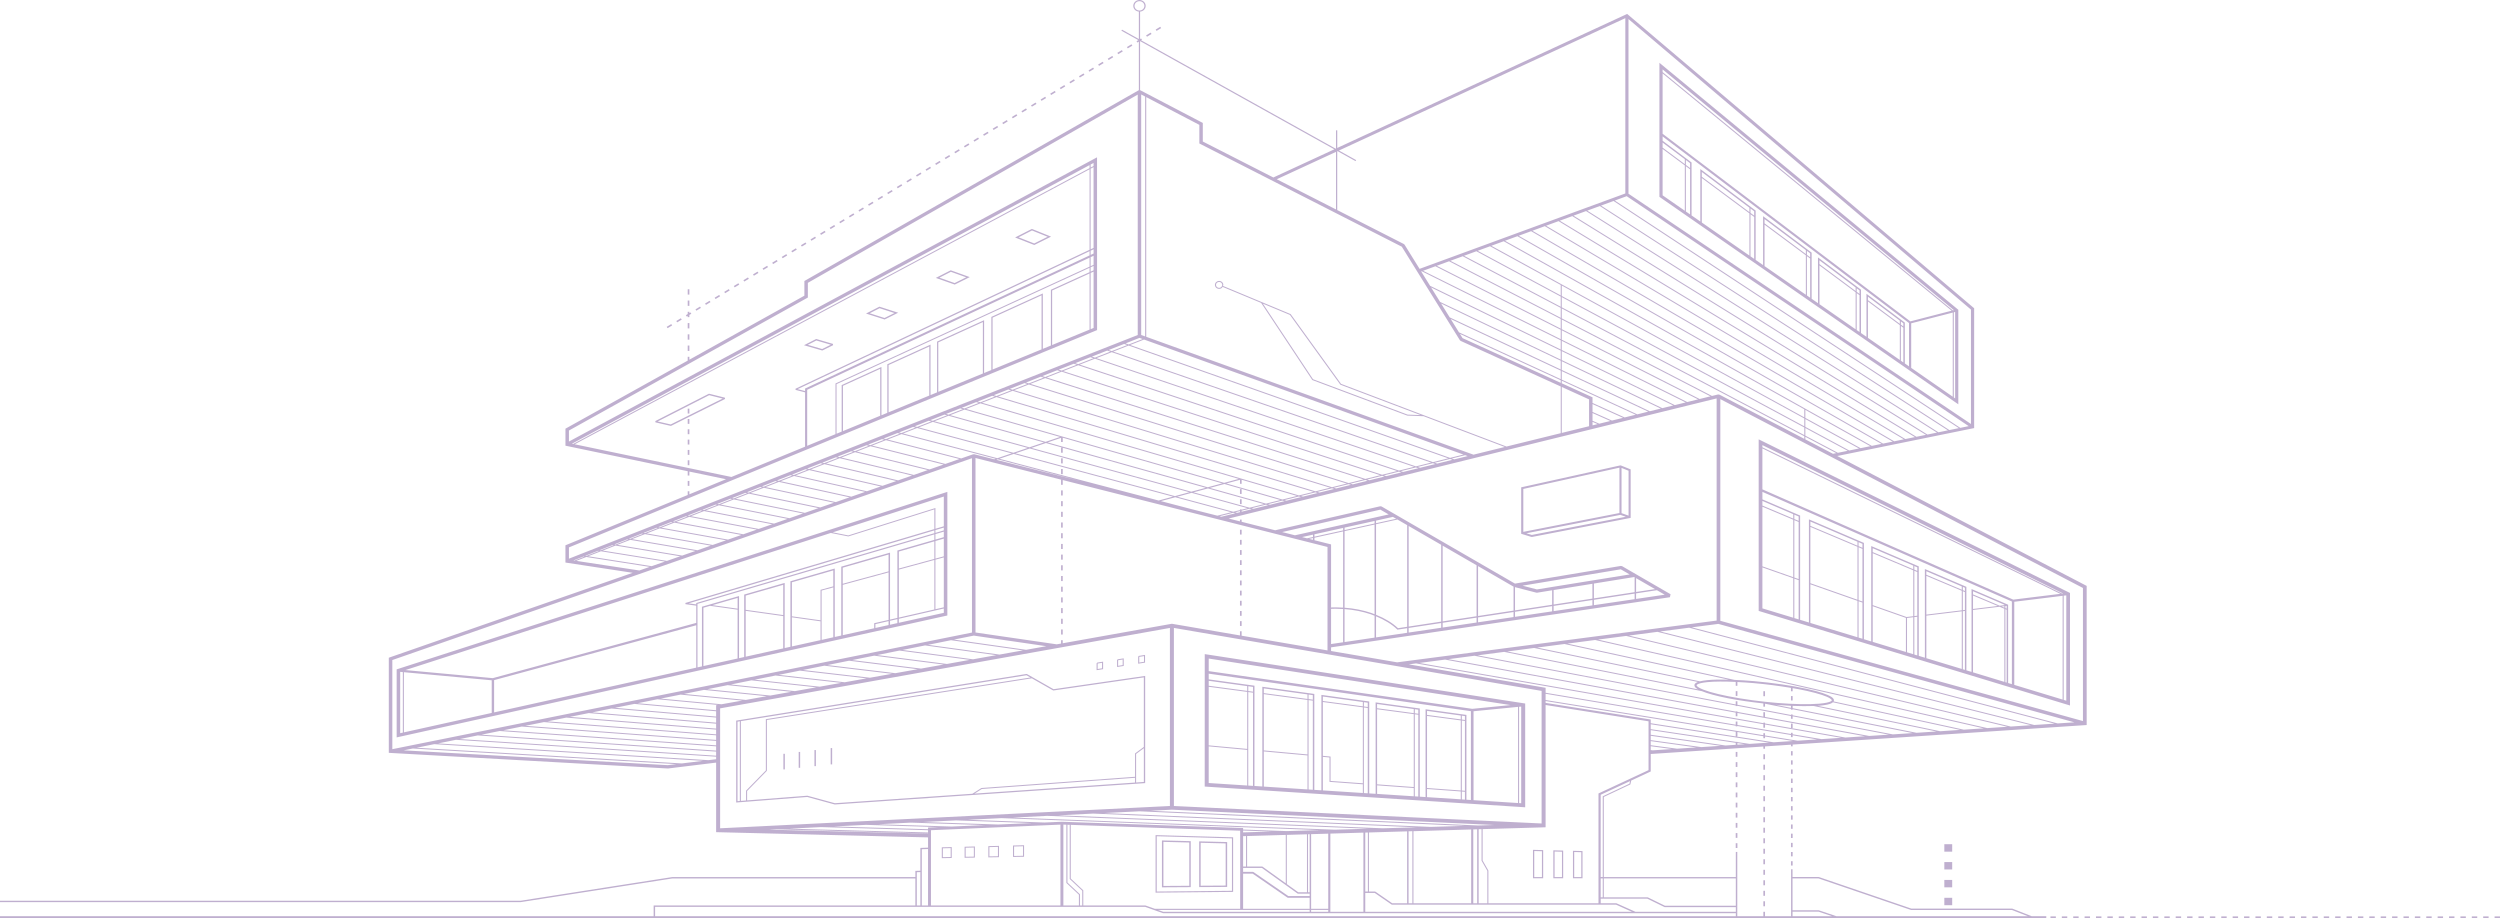 <svg width="746" height="274" viewBox="0 0 746 274" fill="none" xmlns="http://www.w3.org/2000/svg">
<path fill-rule="evenodd" clip-rule="evenodd" d="M367.789 266.142L367.962 266.139V249.85L367.792 249.847L345.004 249.202L344.82 249.195V266.364H345L367.789 266.142ZM345.173 249.536L367.612 250.174V265.815L345.173 266.033V249.536ZM302.436 252.297L302.281 252.3V255.715L302.439 255.712L305.427 255.661L305.579 255.657V252.215L305.416 252.218L302.436 252.297ZM305.269 255.367L302.598 255.415V252.593L305.269 252.525V255.367ZM281.186 252.836L281.031 252.839V256.077H281.19L283.839 256.029L283.997 256.026V252.767L283.835 252.771L281.186 252.836ZM283.68 255.732L281.348 255.773V253.133L283.68 253.075V255.732ZM287.991 252.665L287.836 252.669V255.961H287.994L290.751 255.913L290.906 255.91V252.59L290.748 252.593L287.991 252.665ZM290.596 255.616L288.157 255.657V252.959L290.596 252.894V255.616ZM295.073 252.484L294.918 252.491V255.842L295.076 255.838L297.942 255.787L298.097 255.784V252.406L297.938 252.413L295.073 252.484ZM297.783 255.494L295.235 255.541V252.781L297.783 252.713V255.494ZM314.376 205.659L306.444 201.138L306.307 201.111L219.841 215.004L219.676 215.031V239.468L219.892 239.454L240.889 237.816L249.06 240.051L249.128 240.058L253.172 239.778L341.536 233.695L341.72 233.681V201.697L341.493 201.728L314.376 205.659ZM220.764 239.01L220.076 239.065V215.345L220.764 215.236V239.01ZM222.627 235.984V238.864L221.081 238.987V215.185L306.307 201.493L307.489 202.165L228.664 214.577L228.531 214.598V229.894L222.67 235.885L222.627 235.984ZM338.696 233.514L290.791 236.813L292.964 235.438L338.696 232.094V233.514ZM341.324 233.333L339.01 233.493V224.974L341.324 223.264V233.333ZM341.324 222.886L338.754 224.783L338.696 224.83V231.791L292.899 235.138L292.824 235.165L290.157 236.854L253.139 239.403L249.132 239.679L240.961 237.451L240.889 237.444L222.937 238.84V236.045L228.801 230.051L228.841 229.952V214.85L307.9 202.404L314.228 206.01L314.362 206.037L341.32 202.131V222.886H341.324ZM341.547 197.75L341.681 197.729V195.423L341.493 195.454L339.763 195.73L339.788 195.877H339.63V198.047L339.817 198.016L341.547 197.75ZM339.951 196.01L341.367 195.784V197.48L339.951 197.705V196.01ZM329.027 199.705L329.164 199.684V197.436L328.98 197.47L327.354 197.729L327.38 197.876H327.221V199.985L327.405 199.954L329.027 199.705ZM327.538 198.002L328.846 197.787V199.425L327.538 199.633V198.002ZM335.186 198.739L335.319 198.719V196.443L335.139 196.477L333.463 196.743L333.489 196.89H333.33V199.029L333.514 199.002L335.186 198.739ZM333.647 198.364V197.02L335.006 196.798V198.466L333.644 198.681L333.647 198.364ZM358.061 251.068L357.834 251.061V264.713L358.058 264.709L365.965 264.661H366.181V251.266L365.968 251.263L358.061 251.068ZM365.741 264.249L358.277 264.296V251.488L365.741 251.672V264.249ZM346.95 250.792L346.723 250.785V264.777H346.943L355.095 264.726H355.315V250.993H355.102L346.95 250.792ZM354.882 264.317L347.162 264.365V251.212L354.882 251.406V264.317ZM211.646 117.501L211.487 117.518L195.543 125.652L195.593 126.034L200.123 127.078L200.278 127.061L216.356 119.05L216.309 118.668L211.646 117.501ZM200.145 126.655L196.245 125.764L211.613 117.92L215.646 118.934L200.145 126.655ZM308.53 73.07L308.624 73.108L308.714 73.064L313.234 70.815L313.641 70.614L313.219 70.443L308.019 68.348L307.918 68.311L307.824 68.355L303.312 70.655L302.904 70.863L303.333 71.03L308.53 73.07ZM307.943 68.768L312.621 70.648L308.606 72.647L303.928 70.808L307.943 68.768ZM245.293 104.573L245.463 104.559L248.591 103.003L248.555 102.621L243.646 101.175L243.56 101.147L243.48 101.188L240.37 102.775L239.905 103.01L240.406 103.157L245.293 104.573ZM243.603 101.598L247.917 102.867L245.333 104.15L241.033 102.901L243.603 101.598ZM263.89 95.306L263.977 95.337L264.06 95.292L267.563 93.545L268.013 93.32L267.53 93.163L262.51 91.539L262.423 91.515L262.341 91.556L258.859 93.337L258.416 93.562L258.895 93.713L263.89 95.306ZM262.463 91.969L266.914 93.406L263.944 94.89L259.511 93.477L262.463 91.969ZM284.808 84.886L284.898 84.92L284.981 84.876L288.946 82.9L289.375 82.685L288.921 82.525L283.792 80.686L283.702 80.655L283.615 80.696L279.673 82.713L279.251 82.931L279.705 83.091L284.808 84.886ZM283.738 81.105L288.315 82.743L284.862 84.463L280.307 82.856L283.738 81.105ZM472.224 253.955L472.044 253.951L469.56 253.887L469.373 253.883V262.072H472.224V253.955ZM471.856 261.724H469.741V254.241L471.856 254.293V261.724ZM466.454 253.812L466.277 253.808L463.707 253.743L463.513 253.74V262.072H466.45V253.812H466.454ZM466.09 261.724H463.888V254.098L466.09 254.156V261.724ZM457.631 253.597L457.443 253.593V262.075H460.482V253.668L460.298 253.665L457.631 253.597ZM460.11 261.724H457.818V253.948L460.11 254.009V261.724ZM233.764 229.59H234.2V224.936H233.764V229.59ZM243.026 228.607H243.466V223.817H243.026V228.607ZM238.327 229.106H238.766V224.383H238.327V229.106ZM247.874 228.092H248.313V223.227H247.874V228.092ZM456.971 160.218L457.134 160.232L486.337 154.589L486.59 154.537V140.067L486.395 139.989L483.67 138.894L483.476 138.88L454.164 145.366L453.922 145.417V159.277L454.139 159.348L456.971 160.218ZM483.869 139.624L485.962 140.467V153.865L483.869 153.121V139.624ZM483.523 153.637L485.141 154.21L457.094 159.628L455.472 159.126L483.523 153.637ZM454.557 145.898L483.238 139.552V153.087L454.557 158.703V145.898ZM616.967 210.299L617.688 210.521V176.94L617.392 176.794L525.6 131.497L524.789 131.097V182.3L525.178 182.416L616.967 210.299ZM536.715 184.825L535.425 184.436V172.662L536.715 173.115V184.825ZM536.715 172.798L535.425 172.344V155.213L536.715 155.755V172.798ZM536.715 155.428L535.425 154.885V153.565L536.715 154.114V155.428ZM554.274 190.158L540.215 185.89V174.351L554.274 179.295V190.158ZM554.274 178.97L540.215 174.03V157.229L554.274 163.163V178.97ZM554.274 162.842L540.215 156.909V155.619L554.274 161.648V162.842ZM555.755 190.609L554.591 190.25V179.404L555.755 179.813V190.609ZM555.755 179.496L554.591 179.086V163.299L555.755 163.791V179.496ZM555.755 163.463L554.591 162.968V161.778L555.755 162.276V163.463ZM568.73 194.549L558.815 191.533V180.888L568.73 184.378V194.549ZM570.918 195.211L569.051 194.648V184.406L570.918 184.18V195.211ZM570.918 183.877L568.917 184.119L558.819 180.571V165.077L570.918 170.188V183.877ZM570.918 169.854L558.819 164.753V163.586L570.918 168.772V169.854ZM572.118 195.58L571.235 195.314V184.143L572.118 184.034V195.58ZM572.118 183.73L571.235 183.839V170.318L572.118 170.69V183.73ZM572.118 170.365L571.235 169.994V168.912L572.118 169.291V170.365ZM585.392 199.609L574.825 196.402L574.821 183.703L585.392 182.42V199.609ZM585.392 182.116L574.821 183.403L574.817 171.829L585.392 176.292V182.116ZM585.392 175.964L574.817 171.505V170.447L585.392 174.982V175.964ZM586.329 199.896L585.709 199.708V182.382L586.329 182.307V199.896ZM586.329 182.007L585.709 182.082V176.425L586.329 176.684V182.007ZM586.329 176.364L585.709 176.104V175.122L586.329 175.384V176.364ZM598.096 203.472L588.747 200.629V182.017L596.68 181.052L598.096 181.649V203.472ZM588.747 181.717V177.708L596.125 180.82L588.747 181.717ZM598.096 181.325L597.278 180.977L598.096 180.881V181.325ZM598.096 180.577L596.727 180.745L588.751 177.38V176.422L598.1 180.427V180.577H598.096ZM598.788 203.68L598.41 203.564V181.785L598.788 181.942V203.68ZM598.788 181.618L598.41 181.458V180.84L598.788 180.792V181.618ZM615.489 208.753L601.059 204.369V179.567L615.489 177.793V208.753ZM615.806 177.749L616.581 177.657V209.084L615.806 208.852V177.749ZM525.899 132.824L615.623 177.097L615.356 177.128L525.899 133.465V132.824ZM525.899 133.806L614.805 177.2L600.756 178.929L525.896 146.025V133.806H525.899ZM525.899 146.768L600.345 179.489V204.154L599.224 203.809V180.458L599.098 180.4L588.617 175.906L588.307 175.777V200.493L586.768 200.026V175.115L586.642 175.057L574.691 169.932L574.381 169.802V170.123L574.388 196.262L572.561 195.706V169.014L572.431 168.96L558.685 163.078L558.376 162.944V191.407L556.191 190.742V162.01L556.065 161.952L540.089 155.107L539.782 154.971V185.753L537.155 184.952V153.845L537.029 153.79L525.903 149.017V146.768H525.899ZM525.899 149.474L535.108 153.425V154.746L525.899 150.859V149.474ZM525.899 151.194L535.108 155.08V172.232L525.899 168.994V151.194ZM525.899 169.311L535.108 172.546V184.334L525.899 181.54V169.311ZM600.518 271.148L600.439 271.131H570.355L542.773 261.714L542.698 261.703H534.895V259.393H534.455V273.4H526.681V272.089H526.184V273.4H518.406V254.218H517.967V261.707H478.578V237.806L486.438 234.101L486.507 234.067L486.521 233.991L486.759 232.913L492.396 230.29L492.58 230.204V224.991L526.184 222.759V223.414H526.681V222.729L534.426 222.213V222.705H534.927V222.179L622.146 216.386L622.665 216.352V174.832L622.377 174.682L548.234 136.072L588.704 127.818L589.086 127.743V91.983L588.924 91.846L485.782 4.36L485.544 4.156L485.263 4.289L399.036 44.144V38.896H398.668V44.318L398.56 44.366L340.506 12.024L340.762 11.87L340.495 11.474L340.203 11.652V3.463C340.635 3.422 341.035 3.265 341.324 2.985C341.659 2.668 341.868 2.231 341.868 1.75C341.868 1.269 341.659 0.829 341.324 0.515C340.992 0.201 340.527 0 340.019 0C339.511 0 339.05 0.198 338.714 0.515C338.383 0.833 338.17 1.269 338.17 1.75C338.17 2.231 338.379 2.672 338.714 2.985C339.003 3.265 339.403 3.422 339.835 3.463V11.652L334.815 8.857L334.627 9.158L339.68 11.969L339.136 12.303L339.403 12.699L339.835 12.437V26.9L339.752 26.948L240.284 83.705L240.028 83.849V88.233L205.71 107.333V106.477H205.212V107.606L168.991 127.771L168.732 127.914V132.994L169.139 133.08L205.212 140.613V141.896H205.71V140.716L216.641 142.998L205.71 147.495V146.601H205.212V147.703L169.042 162.586L168.728 162.716V167.861L169.168 167.933L188.799 170.925L116.361 196.143L116.019 196.266V224.646L116.516 224.677L199.255 229.317H199.352L213.693 227.563V248.315L214.277 248.332L276.93 249.878V252.941L274.854 253.01L274.641 253.017V259.823L273.362 259.864L273.149 259.871V261.714H200.614L155.339 268.783H0V269.196H155.354L155.386 269.193L200.664 262.126H273.142V270.196H195.045V273.403H0V274H610.609V273.403H606.274L600.518 271.148ZM486.229 233.862L478.347 237.574L478.261 237.618V261.703H477.644V237.158L486.399 233.081L486.229 233.862ZM478.261 262.12V267.756H477.644V262.12H478.261ZM491.924 229.812L477.172 236.684L476.988 236.769V269.537H444.134V259.806L444.112 259.738L442.414 256.756V247.411L460.622 246.878L461.206 246.858V210.371L491.924 215.236V229.812ZM398.308 247.581L302.227 243.965L312.473 243.453L408.291 247.284L398.308 247.581ZM406.839 248.455V272.072H396.974V248.745L406.839 248.455ZM323.206 265.63L319.519 262.161V246.138L370.063 247.882V271.185H344.604L341.832 270.203L341.76 270.189H323.253V265.671L323.206 265.63ZM322.211 266.811L318.521 263.341V246.104L319.202 246.128V262.283L319.249 262.328L322.939 265.798V270.189H322.262V266.849L322.211 266.811ZM318.254 263.508L321.945 266.978V270.189H317.31V246.06L318.204 246.09V263.461L318.254 263.508ZM390.801 271.516V272.072H347.094L345.533 271.516H390.801ZM370.942 271.185V260.697H373.797L384.18 267.848L384.342 267.903H390.801V271.185H370.942ZM384.429 267.381L374.049 260.226L373.887 260.175H370.942V258.994H376.554L387.196 266.627L387.33 266.671H390.801V267.381H384.429ZM370.942 248.383V247.841L379.347 248.141L370.942 248.383ZM383.675 249.137V263.583L376.755 258.622L376.622 258.578H372.135V249.475L383.675 249.137ZM371.818 249.485V258.578H370.942V249.509L371.818 249.485ZM383.989 263.812V249.13L390 248.953V266.258H387.405L383.989 263.812ZM390.318 266.258V248.943L390.801 248.926V266.258H390.318ZM383.956 248.001L370.942 247.537V247.08L370.52 247.066L316.888 245.213H316.856L311.655 245.439L288.784 244.627L298.825 244.128L393.878 247.704L383.956 248.001ZM248.8 246.616L258.408 246.138L279.986 246.81L277.348 246.923L276.926 246.94V247.435L248.8 246.616ZM276.926 247.731V248.404L235.577 247.274L244.998 246.807L276.926 247.731ZM293.909 246.21L283.969 246.64L262.077 245.957L271.798 245.473L293.909 246.21ZM275.42 245.292L285.291 244.804L307.882 245.602L297.833 246.039L275.42 245.292ZM277.802 247.735L316.434 246.066V270.189H277.802V247.735ZM391.24 271.516H396.347V272.072H391.24V271.516ZM391.24 271.185V248.915L396.347 248.765V271.185H391.24ZM316.621 191.025V192.038L315.324 192.267L291.087 188.732V136.669L316.73 143.148H316.621V144.66H317.119V143.247L396.127 163.217V194.085L370.502 189.694V188.374H370.005V189.612L349.801 186.149H349.584L317.119 191.953V191.028H316.621V191.025ZM211.073 205.665L217.127 204.447L236.143 206.43L229.864 207.549L211.073 205.665ZM228.783 207.743L222.566 208.856L204.102 207.068L210.074 205.867L228.783 207.743ZM218.111 204.246L224.235 203.014L243.563 205.096L237.213 206.232L218.111 204.246ZM225.208 202.823L231.414 201.571L251.031 203.765L244.608 204.911L225.208 202.823ZM232.376 201.38L238.665 200.114L258.578 202.421L252.069 203.588L232.376 201.38ZM239.61 199.923L245.978 198.64L266.172 201.063L259.594 202.236L239.61 199.923ZM246.911 198.453L253.363 197.156L273.83 199.691L267.177 200.879L246.911 198.453ZM254.296 196.965L260.841 195.651L281.572 198.306L274.829 199.51L254.296 196.965ZM261.757 195.467L268.399 194.13L289.385 196.904L282.556 198.128L261.757 195.467ZM269.304 193.949L276.04 192.594L297.278 195.498L290.355 196.736L269.304 193.949ZM276.926 192.417L283.778 191.038L305.247 194.072L298.237 195.331L276.926 192.417ZM284.661 190.854L290.578 189.667L312.214 192.826L306.195 193.904L284.661 190.854ZM179.317 164.497L198.408 167.571L194.454 168.949L175.511 165.985L179.317 164.497ZM174.92 165.896L174.653 165.848L178.441 164.36L178.733 164.405L174.92 165.896ZM178.986 164.149L182.791 162.651L183.105 162.702L179.281 164.193L178.986 164.149ZM179.865 164.289L183.685 162.798L202.967 165.991L198.999 167.373L179.865 164.289ZM183.336 162.436L187.152 160.935L187.488 160.996L183.653 162.491L183.336 162.436ZM184.229 162.583L188.064 161.092L207.53 164.401L203.558 165.787L184.229 162.583ZM187.689 160.727L191.517 159.219L191.877 159.283L188.028 160.785L187.689 160.727ZM188.605 160.88L192.45 159.382L212.096 162.811L208.121 164.197L188.605 160.88ZM192.047 159.01L195.892 157.496L196.278 157.567L192.414 159.075L192.047 159.01ZM192.984 159.174L196.844 157.666L216.663 161.221L212.669 162.61L192.984 159.174ZM196.426 157.291L200.278 155.773L200.686 155.848L196.811 157.363L196.426 157.291ZM197.373 157.461L201.244 155.953L221.236 159.628L217.236 161.02L197.373 157.461ZM200.812 155.564L204.679 154.043L205.108 154.121L201.223 155.639L200.812 155.564ZM201.781 155.742L205.666 154.227L225.82 158.031L221.809 159.427L201.781 155.742ZM205.202 153.838L209.087 152.306L209.541 152.391L205.63 153.916L205.202 153.838ZM206.193 154.026L210.092 152.504L230.416 156.434L226.393 157.833L206.193 154.026ZM209.613 152.108L213.52 150.566L213.992 150.661L210.063 152.193L209.613 152.108ZM210.615 152.299L214.536 150.767L235.011 154.831L230.981 156.24L210.615 152.299ZM214.035 150.365L217.956 148.822L218.45 148.921L214.514 150.457L214.035 150.365ZM215.059 150.566L218.987 149.034L239.617 153.227L235.569 154.64L215.059 150.566ZM436.691 135.642L432.694 136.635L337.237 102.942L341.396 101.321L436.691 135.642ZM340.531 99.963V28.193L341.713 28.811V100.386L340.531 99.963ZM475.208 125.553V123.257L480.535 125.618L477.226 126.43L475.208 125.553ZM476.747 126.549L475.212 126.928V125.884L476.747 126.549ZM475.208 122.926V120.571L484.312 124.683L481.01 125.495L475.208 122.926ZM475.208 120.241V118.562L474.916 118.425L466.036 114.379V113.611L488.085 123.751L484.795 124.563L475.208 120.241ZM474.177 119.179V127.18L466.036 129.187V115.471L474.177 119.179ZM466.036 113.284V110.738L491.834 122.834L488.554 123.646L466.036 113.284ZM466.036 110.4V107.79L495.571 121.912L492.302 122.721L466.036 110.4ZM466.036 107.456V104.778L499.298 120.991L496.036 121.796L466.036 107.456ZM466.036 104.443V101.707L503.01 120.084L499.759 120.885L466.036 104.443ZM466.036 101.369V98.561L506.711 119.173L503.467 119.971L466.036 101.369ZM466.036 98.22V95.34L510.405 118.265L507.165 119.06L466.036 98.22ZM466.036 94.999V92.044L538.402 130.173V130.947L513.062 117.753L512.665 117.709L510.852 118.152L466.036 94.999ZM466.036 91.7V88.666L538.402 127.556V129.831L466.036 91.7ZM466.036 88.322V85.207L538.402 124.871V127.211L466.036 88.322ZM445.009 73.34L448.714 71.985L538.395 122.127V124.533L445.009 73.34ZM465.718 85.036V88.158L440.937 74.838L444.635 73.483L465.718 85.036ZM465.718 88.496V91.532L436.864 76.325L440.555 74.974L465.718 88.496ZM465.718 91.874V94.835L432.788 77.82L436.482 76.469L465.718 91.874ZM465.718 95.173V98.059L428.719 79.311L432.406 77.963L465.718 95.173ZM465.718 98.401V101.212L424.65 80.802L428.333 79.451L465.718 98.401ZM465.718 101.55V104.29L426.744 85.288L424.084 81.007L424.261 80.945L465.718 101.55ZM465.718 104.627V107.306L429.728 90.093L427.039 85.773L465.718 104.627ZM465.718 107.637V110.25L432.597 94.712L430.02 90.567L465.718 107.637ZM465.718 110.588V113.137L435.358 99.168L432.889 95.187L465.718 110.588ZM465.718 113.468V114.239L436.432 100.902L435.646 99.636L465.718 113.468ZM512.243 118.889V185.18L416.905 197.641L397.191 194.263V193.171L498.303 178.213L498.494 177.316L484.02 168.939L483.656 168.874L452.066 174.146L412.256 151.129L411.863 151.067L380.511 158.233L370.502 155.704V155.042H370.005V155.581L366.632 154.728L512.243 118.889ZM518.439 204.642V203.516C520.014 203.591 521.639 203.697 523.319 203.844C527.056 204.174 530.909 204.669 534.423 205.263V206.283H534.924V205.341C536.427 205.604 537.883 205.877 539.209 206.174C542.817 206.986 545.102 207.76 546.111 208.429C546.424 208.634 546.59 208.808 546.612 208.951C546.626 209.043 546.536 209.149 546.349 209.262C545.797 209.582 544.63 209.831 542.856 209.982C539.696 210.244 535.201 210.149 530.311 209.753H530.307C525.514 209.364 520.356 208.678 515.707 207.76C511.432 206.921 508.394 206 506.989 205.188C506.585 204.952 506.336 204.741 506.264 204.56C506.225 204.461 506.289 204.355 506.455 204.243C506.902 203.949 507.893 203.71 509.472 203.55C511.652 203.328 514.64 203.332 517.941 203.485V204.635H518.439V204.642ZM534.426 210.613V211.224L529.777 210.299C529.936 210.313 530.102 210.34 530.257 210.354C531.691 210.466 533.079 210.548 534.426 210.613ZM505.677 204.775C505.799 205.082 506.134 205.396 506.664 205.703C506.668 205.703 506.672 205.706 506.679 205.706L449.774 194.403L457.789 193.352L506.646 203.495C506.423 203.577 506.243 203.666 506.095 203.758C505.655 204.048 505.522 204.389 505.677 204.775ZM509.403 202.96C508.517 203.052 507.803 203.171 507.248 203.315L458.698 193.232L466.846 192.171L515.815 202.806C513.343 202.741 511.133 202.786 509.403 202.96ZM390.011 160.635L388.534 160.263L391.795 159.539V160.246L390.011 160.635ZM391.795 160.553V161.088L390.66 160.802L391.795 160.553ZM386.414 159.73L382.598 158.768L411.895 152.074L414.382 153.51L386.414 159.73ZM417.161 187.449C415.481 185.852 413.221 184.498 410.612 183.457V156.424L416.999 155.025L419.903 156.704V187.029L417.161 187.449ZM419.9 187.452V188.824L410.609 190.199V183.907C413.135 184.938 415.308 186.258 416.923 187.818L417.002 187.893L417.114 187.872L419.9 187.452ZM410.609 156.121V155.356L415.64 154.237L416.617 154.804L410.609 156.121ZM409.199 182.908C406.77 182.089 404.071 181.546 401.216 181.338L401.224 158.488L410.169 156.523V183.287C409.844 183.16 409.535 183.02 409.199 182.908ZM410.169 183.733V190.264L401.213 191.588L401.216 181.751C404.017 181.959 406.669 182.492 409.052 183.3C409.441 183.43 409.798 183.59 410.169 183.733ZM401.224 158.178V157.441L410.169 155.452V156.216L401.224 158.178ZM400.787 157.537V158.27L392.231 160.143V159.437L400.787 157.537ZM392.231 160.461L400.787 158.581L400.784 181.321C400.074 181.277 399.364 181.239 398.639 181.239C398.329 181.239 398.001 181.243 397.659 181.253C397.497 181.256 397.346 181.263 397.191 181.27V162.453L396.798 162.354L392.235 161.204V160.461H392.231ZM400.784 181.734L400.78 191.653L397.191 192.181V181.686C397.353 181.679 397.519 181.666 397.677 181.662C397.976 181.652 398.301 181.649 398.639 181.649C399.364 181.649 400.074 181.693 400.784 181.734ZM460.013 206.167V245.725L350.294 240.512V187.374L460.013 206.167ZM430.049 185.91V187.323L420.343 188.756V187.381L430.049 185.91ZM420.343 186.965V156.956L430.049 162.566V185.487L420.343 186.965ZM440.612 184.3V185.76L430.489 187.255V185.842L440.612 184.3ZM430.489 185.422V162.822L440.612 168.677V183.884L430.489 185.422ZM451.641 182.625V184.133L441.049 185.695V184.235L451.641 182.625ZM441.052 183.815V168.929L451.645 175.053V182.205L441.052 183.815ZM475.622 178.558L475.619 174.129L487.638 172.191L487.772 172.266L487.775 176.708L475.622 178.558ZM487.775 177.131V178.79L475.622 180.584V178.981L487.775 177.131ZM458.615 175.883L454.322 174.767L483.641 169.881L486.294 171.416L458.615 175.883ZM463.596 180.39V176.07L475.179 174.204V178.626L463.596 180.39ZM475.183 179.045V180.649L463.599 182.358V180.803L475.183 179.045ZM458.456 176.855L458.676 176.865L463.16 176.138V180.455L452.081 182.14V175.207L458.456 176.855ZM463.16 180.871V182.427L452.081 184.064V182.556L463.16 180.871ZM494.428 176.118L496.749 177.455L488.204 178.721V177.063L494.428 176.118ZM488.208 176.643V172.522L493.855 175.787L488.208 176.643ZM428.308 138.471L423.76 139.586L423.035 139.341L427.573 138.211L428.308 138.471ZM428.106 138.085L432.68 136.949L433.422 137.208L428.842 138.337L428.106 138.085ZM367.994 152.705L351.275 148.222L355.578 147.062L372.283 151.644L370.506 152.081V152.009H370.009V152.207L367.994 152.705ZM370.009 152.514V152.821L369.176 153.026L368.592 152.866L370.009 152.514ZM317.122 131.899V130.606L364.721 144.233L360.382 145.404L312.603 132.015L316.621 130.654V131.896H317.122V131.899ZM370.506 144.36V143.155L387.013 147.983L382.677 149.058L365.943 144.267L370.012 143.172V144.36H370.506ZM382.086 149.205L377.772 150.279L361.038 145.588L365.37 144.421L382.086 149.205ZM377.174 150.426L372.87 151.497L356.144 146.908L360.465 145.745L377.174 150.426ZM317.04 133.574H316.621V135.089H317.119V133.598L359.806 145.561L355.477 146.727L307.792 133.653L312.098 132.193L317.04 133.574ZM354.911 146.878L350.601 148.044L303.005 135.274L307.287 133.823L354.911 146.878ZM370.506 152.391L372.87 151.804L373.469 151.968L370.506 152.698V152.391ZM373.465 151.658L377.761 150.59L378.374 150.76L374.067 151.822L373.465 151.658ZM378.359 150.443L382.666 149.372L383.293 149.549L378.972 150.614L378.359 150.443ZM383.254 149.225L387.582 148.15L388.224 148.335L383.884 149.402L383.254 149.225ZM388.162 148.004L392.512 146.922L393.165 147.116L388.804 148.191L388.162 148.004ZM393.089 146.782L397.461 145.697L398.124 145.902L393.745 146.98L393.089 146.782ZM398.027 145.554L402.427 144.462L403.108 144.673L398.697 145.758L398.027 145.554ZM402.986 144.322L407.408 143.227L408.096 143.449L403.671 144.537L402.986 144.322ZM407.967 143.087L412.418 141.978L413.117 142.203L408.655 143.305L407.967 143.087ZM412.962 141.845L417.442 140.733L418.152 140.968L413.668 142.074L412.962 141.845ZM417.99 140.596L422.491 139.48L423.216 139.723L418.7 140.832L417.99 140.596ZM422.506 139.167L327.167 106.869L331.748 105.085L427.05 138.037L422.506 139.167ZM421.965 139.3L417.453 140.419L322.193 108.804L326.735 107.036L421.965 139.3ZM416.905 140.555L412.425 141.668L317.249 110.735L321.75 108.981L416.905 140.555ZM411.874 141.804L407.415 142.913L312.34 112.642L316.805 110.905L411.874 141.804ZM406.86 143.049L402.434 144.151L307.467 114.546L311.893 112.823L406.86 143.049ZM401.872 144.291L397.468 145.387L302.623 116.436L307.017 114.727L401.872 144.291ZM396.902 145.526L392.527 146.615L297.812 118.309L302.173 116.61L396.902 145.526ZM391.95 146.758L387.589 147.84L293.026 120.176L297.358 118.487L391.95 146.758ZM369.652 142.903L365.287 144.083L288.272 122.032L292.572 120.357L369.652 142.903ZM316.337 130.381L312.005 131.851L283.54 123.878L287.811 122.213L316.337 130.381ZM311.5 132.022L307.186 133.482L278.829 125.71L283.071 124.055L311.5 132.022ZM306.681 133.656L302.396 135.11L274.151 127.532L278.364 125.887L306.681 133.656ZM301.884 135.284L297.617 136.73L269.487 129.35L273.675 127.716L301.884 135.284ZM297.718 137.065L323.321 143.783L297.304 137.208L297.718 137.065ZM298.233 136.891L302.494 135.448L350.028 148.198L345.732 149.355L298.233 136.891ZM350.702 148.375L367.396 152.852L363.269 153.879L355.261 151.852L346.409 149.532L350.702 148.375ZM367.998 153.016L368.581 153.176L364.473 154.186L363.893 154.036L367.998 153.016ZM433.956 137.078L433.21 136.819L437.199 135.826L437.949 136.099L433.956 137.078ZM432.164 136.765L427.584 137.901L332.18 104.914L336.804 103.109L432.164 136.765ZM331.744 104.764L330.822 104.443L335.438 102.631L336.375 102.959L331.744 104.764ZM331.312 104.931L326.731 106.716L325.826 106.408L330.396 104.61L331.312 104.931ZM326.288 106.89L321.743 108.66L320.853 108.367L325.383 106.582L326.288 106.89ZM321.307 108.834L316.798 110.592L315.922 110.305L320.42 108.538L321.307 108.834ZM316.358 110.762L311.882 112.506L311.024 112.229L315.483 110.476L316.358 110.762ZM311.442 112.676L307.009 114.403L306.166 114.14L310.585 112.4L311.442 112.676ZM306.563 114.58L302.162 116.293L301.333 116.04L305.719 114.314L306.563 114.58ZM301.711 116.467L297.343 118.173L296.529 117.927L300.879 116.218L301.711 116.467ZM296.889 118.35L292.557 120.039L291.761 119.807L296.078 118.108L296.889 118.35ZM292.096 120.217L287.793 121.895L287.01 121.67L291.299 119.985L292.096 120.217ZM287.331 122.076L283.057 123.738L282.293 123.523L286.549 121.851L287.331 122.076ZM282.592 123.922L278.35 125.573L277.604 125.372L281.835 123.707L282.592 123.922ZM277.881 125.758L273.661 127.399L272.933 127.201L277.135 125.549L277.881 125.758ZM273.189 127.59L268.997 129.224L268.287 129.037L272.461 127.395L273.189 127.59ZM268.525 129.405L264.359 131.029L263.663 130.852L267.815 129.221L268.525 129.405ZM263.879 131.217L259.738 132.831L259.064 132.66L263.188 131.039L263.879 131.217ZM259.252 133.018L255.136 134.622L254.48 134.462L258.581 132.851L259.252 133.018ZM254.649 134.813L250.552 136.41L249.917 136.256L253.997 134.653L254.649 134.813ZM250.065 136.601L245.992 138.187L245.373 138.041L249.431 136.447L250.065 136.601ZM245.502 138.378L241.448 139.958L240.849 139.818L244.882 138.232L245.502 138.378ZM240.954 140.156L236.921 141.726L236.341 141.596L240.352 140.02L240.954 140.156ZM236.42 141.92L232.409 143.483L231.85 143.36L235.847 141.79L236.42 141.92ZM231.904 143.681L227.914 145.236L227.374 145.12L231.345 143.558L231.904 143.681ZM227.406 145.431L223.431 146.983L222.912 146.874L226.869 145.318L227.406 145.431ZM222.919 147.181L218.962 148.723L218.465 148.625L222.404 147.075L222.919 147.181ZM219.506 148.836L223.456 147.297L244.23 151.62L240.168 153.036L219.506 148.836ZM223.968 147.093L227.94 145.547L248.854 150.01L244.778 151.426L223.968 147.093ZM228.448 145.349L232.438 143.797L253.496 148.399L249.406 149.826L228.448 145.349ZM232.938 143.595L236.946 142.036L258.142 146.779L254.04 148.208L232.938 143.595ZM237.444 141.845L241.469 140.272L262.802 145.158L258.679 146.594L237.444 141.845ZM241.967 140.081L246.018 138.501L267.476 143.534L263.335 144.97L241.967 140.081ZM246.508 138.307L250.58 136.724L272.158 141.896L268.003 143.343L246.508 138.307ZM251.067 136.529L255.154 134.936L276.861 140.262L272.681 141.719L251.067 136.529ZM255.641 134.748L259.753 133.145L281.572 138.621L277.377 140.081L255.641 134.748ZM260.239 132.957L264.373 131.343L286.304 136.969L282.091 138.436L260.239 132.957ZM264.856 131.159L269.019 129.538L297.105 136.904L296.677 137.051L290.705 135.54L290.387 135.557L286.823 136.799L264.856 131.159ZM349.7 241.61L445.936 246.182L441.081 246.322L343.22 241.931L349.7 241.61ZM442.119 256.869L443.82 259.851V269.541H441.229V247.448L442.094 247.424V256.794L442.119 256.869ZM440.789 247.462V269.541H439.625V247.499L440.789 247.462ZM437.026 246.445L426.848 246.745L329.434 242.617L340.034 242.091L437.026 246.445ZM438.998 247.516V269.544H421.774V248.025L438.998 247.516ZM422.664 246.868L412.616 247.162L315.789 243.292L326.201 242.774L422.664 246.868ZM421.453 248.028V269.537H420.314V248.059L421.453 248.028ZM419.882 248.076V269.544H415.449L410.436 266.084L410.313 266.043H408.497V248.41L419.882 248.076ZM408.176 248.417V266.043H407.394V248.441L408.176 248.417ZM407.394 266.46H410.237L415.251 269.913L415.377 269.957H482.247L486.968 272.076H407.394V266.46ZM492.306 214.663L461.21 209.739V209.193L517.941 218.348V219.75L492.58 215.809V214.707L492.306 214.663ZM493.171 223.899L492.58 223.824V222.674L498.923 223.517L493.171 223.899ZM500.433 223.411L492.58 222.37V221.152L506.185 223.029L500.433 223.411ZM507.67 222.937L492.58 220.852V219.559L513.444 222.555L507.67 222.937ZM517.941 222.251L514.889 222.456L492.58 219.255V217.877L517.941 221.664V222.251ZM518.439 222.22V221.736L520.67 222.074L518.439 222.22ZM522.065 221.978L518.439 221.439V221.364H517.938V221.367L492.576 217.577V216.116L527.874 221.596L522.065 221.978ZM529.24 221.5L518.078 219.77H518.442V218.43L526.188 219.685V220.275H526.685V219.764L535.068 221.115L529.24 221.5ZM536.401 221.026L526.681 219.46V218.788H526.184V219.378L461.206 208.886V207.02L517.938 216.556V216.744H518.439V216.642L534.423 219.33V219.965H534.924V219.416L542.233 220.644L536.401 221.026ZM543.538 220.552L534.927 219.105V218.665H534.426V219.023L518.442 216.338V215.311H517.941V216.256L461.21 206.72V205.236L460.716 205.154L420.386 198.244L422.545 197.961L526.188 216.106V217.147H526.685V216.191L549.394 220.166L543.538 220.552ZM550.645 220.081L526.681 215.884V215.652H526.184V215.799L423.533 197.828L431.217 196.825L517.938 212.653V213.725H518.439V212.745L556.516 219.695L550.645 220.081ZM557.752 219.607L526.681 213.936V212.517H526.184V213.844L518.439 212.431V212.281H517.938V212.343L432.197 196.695L439.985 195.675L517.938 210.517V210.691H518.439V210.613L534.423 213.66V214.492H534.924V213.748L563.627 219.214L557.752 219.607ZM564.816 219.139L534.924 213.445V213.189H534.423V213.353L518.439 210.306V209.255H517.938V210.214L440.933 195.556L448.844 194.519L507.821 206.239C509.504 206.935 512.135 207.668 515.581 208.351C518.965 209.019 522.594 209.511 526.188 209.91V210.876H526.685V209.992L534.43 211.534V211.759H534.931V211.636L570.741 218.754L564.816 219.139ZM571.884 218.665L534.924 211.322V210.633C537.23 210.729 539.346 210.739 541.177 210.664L577.827 218.273L571.884 218.665ZM578.948 218.201L542.37 210.606C542.539 210.596 542.745 210.592 542.91 210.579C544.781 210.422 546.046 210.142 546.68 209.767C546.788 209.698 546.839 209.623 546.918 209.552L584.898 217.802L578.948 218.201ZM585.986 217.734L547.152 209.303C547.228 209.166 547.264 209.019 547.239 208.862C547.185 208.555 546.933 208.245 546.468 207.941C545.397 207.235 543.044 206.423 539.353 205.597C534.812 204.58 528.945 203.741 523.38 203.25C521.365 203.072 519.426 202.956 517.57 202.878L467.722 192.055L475.99 190.974L591.948 217.338L585.986 217.734ZM592.993 217.266L476.848 190.858L485.245 189.762L599.001 216.867L592.993 217.266ZM600.01 216.799L486.078 189.657L494.587 188.541L606.036 216.399L600.01 216.799ZM607.005 216.335L495.402 188.435L504.051 187.306L613.057 215.935L607.005 216.335ZM613.994 215.871L504.841 187.203L512.755 186.17L618.992 215.543L613.994 215.871ZM621.551 175.449V215.161L513.346 185.248V119.098L621.551 175.449ZM538.712 131.114V130.34L547.956 135.212L546.965 135.413L538.712 131.114ZM548.425 135.117L538.715 129.999V127.726L551.358 134.52L548.425 135.117ZM551.812 134.424L538.712 127.382V125.045L554.728 133.827L551.812 134.424ZM555.193 133.735L538.715 124.703V122.305L558.105 133.141L555.193 133.735ZM558.556 133.049L449.086 71.845L452.798 70.484L561.446 132.455L558.556 133.049ZM561.9 132.367L453.173 70.348L456.885 68.99L564.784 131.776L561.9 132.367ZM565.234 131.688L457.256 68.853L460.975 67.488L568.11 131.097L565.234 131.688ZM568.553 131.012L461.343 67.355L465.07 65.99L571.419 130.429L568.553 131.012ZM571.855 130.336L465.437 65.857L469.171 64.489L574.709 129.756L571.855 130.336ZM575.149 129.668L469.535 64.356L473.276 62.985L577.996 129.084L575.149 129.668ZM578.425 128.999L473.637 62.855L477.388 61.48L581.269 128.416L578.425 128.999ZM581.694 128.33L477.738 61.35L481.493 59.972L584.519 127.754L581.694 128.33ZM485.941 5.695L588.134 92.379V126.512L485.941 57.809V5.695ZM485.404 58.542L587.46 127.157L584.948 127.672L481.857 59.846L485.404 58.542ZM399.032 45.147L399.144 45.099L404.489 48.078L404.673 47.778L399.54 44.915L484.997 5.415V57.73L423.601 80.225L419.114 73.002L418.916 72.821L399.032 62.684V45.147ZM418.3 73.616L435.628 101.523L435.848 101.72L465.722 115.327V129.262L449.536 133.247L400.164 114.539L385.157 93.767L385.088 93.713L364.909 85.309C364.941 85.203 365.035 85.128 365.035 85.016C365.035 84.688 364.894 84.391 364.671 84.176C364.444 83.961 364.13 83.828 363.788 83.828C363.438 83.828 363.128 83.961 362.901 84.176C362.674 84.391 362.534 84.688 362.534 85.016C362.534 85.34 362.674 85.636 362.901 85.852C363.128 86.066 363.438 86.196 363.788 86.196C364.13 86.196 364.444 86.066 364.671 85.852C364.743 85.78 364.732 85.664 364.786 85.582L376.323 90.386L391.568 113.362L391.644 113.423L419.921 124.011L419.975 124.021L424.809 124.195L449.024 133.373L439.686 135.673L342.037 100.502V28.974L357.885 37.258V42.81L358.155 42.95L418.3 73.616ZM423.929 123.867L420.012 123.721L391.802 113.161L376.831 90.601L384.919 93.969L399.926 114.74L400.002 114.798L423.929 123.867ZM364.718 85.016C364.718 85.258 364.613 85.48 364.444 85.64C364.275 85.8 364.04 85.899 363.784 85.899C363.521 85.899 363.291 85.8 363.121 85.64C362.952 85.48 362.847 85.258 362.847 85.016C362.847 84.773 362.952 84.548 363.121 84.391C363.291 84.231 363.521 84.128 363.784 84.128C364.04 84.128 364.275 84.231 364.444 84.391C364.613 84.548 364.718 84.77 364.718 85.016ZM398.665 45.318V62.497L380.99 53.486L398.665 45.318ZM398.167 44.553L379.97 52.96L358.915 42.226V36.682L358.645 36.539L340.264 26.93L340.199 26.896V12.259L398.167 44.553ZM338.97 2.74C338.704 2.487 338.538 2.136 338.538 1.75C338.538 1.365 338.704 1.013 338.97 0.761C339.237 0.508 339.608 0.351 340.016 0.351C340.423 0.351 340.798 0.508 341.061 0.761C341.324 1.013 341.493 1.365 341.493 1.75C341.493 2.136 341.327 2.491 341.061 2.74C340.794 2.989 340.423 3.149 340.016 3.149C339.608 3.146 339.237 2.989 338.97 2.74ZM340.023 100.827L340.967 101.168L336.801 102.792L335.867 102.464L340.023 100.827ZM170.671 132.397L325.127 49.265V50.173L171.028 132.472L170.671 132.397ZM171.489 132.571L325.127 50.511V74.537L237.375 115.999L237.408 116.347L240.233 117.078V133.288L218.255 142.329L171.489 132.571ZM313.695 86.418L313.587 86.469V103.106L311.179 104.099V87.571L310.913 87.694L295.927 94.514L295.822 94.562V110.414L293.653 111.308L293.656 95.831V95.548L293.393 95.671L279.719 101.898L279.618 101.949V117.081L277.669 117.886L277.672 103.113V102.836L277.406 102.956L264.885 108.66L264.777 108.708V123.188L263.022 123.915V109.51L262.755 109.629L251.262 114.867L251.157 114.914V128.791L249.622 129.422V114.624L325.12 79.908V81.215L313.695 86.418ZM325.127 81.597V98.356L313.958 102.952V86.687L325.127 81.597ZM310.805 88.12V104.249L296.186 110.264V94.784L310.805 88.12ZM293.292 96.104L293.285 111.458L279.986 116.928V102.164L293.292 96.104ZM277.308 103.389L277.301 118.036L265.152 123.035V108.923L277.308 103.389ZM262.658 110.059V124.058L251.536 128.637V115.129L262.658 110.059ZM249.402 114.396L249.312 114.437V129.552L240.864 133.032V116.313L325.127 76.885V79.57L249.402 114.396ZM240.406 115.86L240.23 115.945V116.692L238.006 116.115L325.127 74.954V76.219L240.406 115.86ZM169.77 163.347L327.055 98.626L327.369 98.5V98.179L327.354 47.784V46.945L326.58 47.358L169.77 131.759V128.47L240.81 88.929L241.066 88.786V84.398L339.5 28.23V99.97L169.77 166.708V163.347ZM326.316 49.879L326.324 73.975L325.441 74.387V50.343L326.316 49.879ZM325.444 50.002V49.094L326.316 48.627V49.538L325.444 50.002ZM326.327 74.391V75.66L325.444 76.073V74.81L326.327 74.391ZM326.327 76.322V79.021L325.444 79.427V76.738L326.327 76.322ZM326.327 79.352V80.662L325.444 81.064V79.758L326.327 79.352ZM326.327 81.047L326.331 97.858L325.441 98.227V81.454L326.327 81.047ZM171.132 167.233L174.106 166.066L174.369 166.107L171.381 167.274L171.132 167.233ZM171.972 167.363L174.956 166.203L193.86 169.158L190.785 170.232L171.972 167.363ZM117.071 196.958L290.038 136.734V188.756L117.071 223.554V196.958ZM199.266 228.321L120.455 223.899L123.169 223.356L201.788 228.014L199.266 228.321ZM203.446 227.809L124.315 223.121L129.592 222.056L209.761 227.035L203.446 227.809ZM213.689 226.55L211.397 226.833L130.738 221.831L136.061 220.757L213.693 225.793V226.55H213.689ZM213.689 225.499L137.175 220.535L142.559 219.45L213.689 224.278V225.499ZM213.689 223.974L143.669 219.228L149.097 218.133L213.689 222.705V223.974ZM213.689 222.405L150.203 217.911L155.685 216.805L213.689 221.087V222.405ZM213.689 220.787L156.77 216.587L162.309 215.475L213.689 219.419V220.787ZM213.689 219.126L163.394 215.256L168.981 214.134L213.689 217.713V219.126ZM213.689 217.409L170.047 213.916L175.695 212.783L213.689 215.946V217.409ZM213.689 215.642L176.758 212.571L182.471 211.421L213.689 214.12V215.642ZM213.689 213.82L183.512 211.21L189.304 210.046L213.693 212.244V213.82H213.689ZM214.176 210.354L213.689 210.439V211.94L190.313 209.838L196.166 208.661L214.208 210.347L214.176 210.354ZM197.182 208.46L203.086 207.273L221.474 209.05L215.307 210.152L197.182 208.46ZM214.886 211.374L349.101 187.377V240.512L214.886 247.162V211.374ZM229.486 247.571L231.677 247.462L276.926 248.697V248.745L229.486 247.571ZM275.07 253.405L276.923 253.347V270.189H275.07V253.405ZM273.578 260.263L274.634 260.229V270.189H273.578V260.263ZM517.967 273.4H195.481V270.605H341.72L346.982 272.475L347.061 272.489H517.974V273.4H517.967ZM517.967 272.072H487.995L482.384 269.558L482.294 269.537H477.648V268.172H491.574L496.667 270.66L496.768 270.684H517.97V272.072H517.967ZM517.967 270.274H496.818L491.722 267.783L491.621 267.76H478.578V262.123H517.967V270.274ZM534.895 273.4V272.035H542.647L546.688 273.4H534.895ZM547.989 273.4L542.748 271.632L542.673 271.622H534.891V262.123H542.658L570.247 271.537L570.319 271.55H600.395L605.128 273.403H547.989V273.4ZM495.957 19.387L495.171 18.738V58.74L495.369 58.877L569.642 110.431V110.472H569.7L583.604 120.121L584.361 120.643V92.443L584.199 92.307L495.957 19.387ZM502.747 62.886L496.122 58.286V44.441L502.75 49.361L502.747 62.886ZM502.75 48.978L496.122 44.059V42.533L502.75 47.508V48.978ZM504.318 63.977L503.064 63.107V49.593L504.318 50.528V63.977ZM504.318 50.145L503.064 49.211V47.74L504.318 48.685V50.145ZM522.028 76.267L507.818 66.4V53.121L522.028 63.677V76.267ZM522.028 63.298L507.818 52.745V51.309L522.028 61.975V63.298ZM523.448 77.25L522.346 76.486V63.913L523.448 64.731V77.25ZM523.448 64.353L522.346 63.534V62.214L523.448 63.039V64.353ZM538.867 87.957L526.537 79.403V67.035L538.867 76.192V87.957ZM538.867 75.81L526.537 66.652V65.366L538.867 74.623V75.81ZM540.15 88.847L539.184 88.175V76.424L540.15 77.141V88.847ZM540.15 76.762L539.184 76.046V74.858L540.15 75.585V76.762ZM553.719 98.264L542.936 90.775L542.921 79.198L553.719 87.22V98.264ZM553.719 86.841L542.921 78.819V77.67L553.719 85.776V86.841ZM554.88 99.066L554.036 98.483V87.455L554.88 88.083V99.066ZM554.88 87.704L554.036 87.076V86.015L554.88 86.647V87.704ZM566.903 107.415L557.392 100.813V89.949L566.903 97.015V107.415ZM566.903 96.633L557.392 89.567V88.526L566.903 95.668V96.633ZM567.959 108.149L567.22 107.633V97.247L567.959 97.8V108.149ZM567.959 97.421L567.22 96.872V95.903L567.959 96.459V97.421ZM569.646 109.315L568.398 108.452V96.265L568.319 96.2L557.309 87.936L556.956 87.667V100.509L555.323 99.376V86.452L555.24 86.387L542.842 77.079L542.485 76.813V77.24L542.496 90.475L540.593 89.154V75.39L540.51 75.326L526.458 64.776L526.105 64.506V79.096L523.885 77.554V62.838L523.805 62.78L507.738 50.719L507.378 50.453V66.1L504.761 64.281V48.487L504.682 48.426L496.126 42.008V40.715L569.646 96.394V109.315ZM496.122 39.916V21.912L582.368 92.713L570.042 95.9L496.122 39.916ZM582.696 118.374L570.301 109.773V96.476L582.696 93.276V118.374ZM496.122 21.516V20.707L583.038 92.539L582.732 92.617L496.122 21.516ZM583.413 118.876L583.013 118.596V93.197L583.413 93.092V118.876ZM118.722 199.623L118.365 199.736V220.04L119.01 219.897L282.282 183.754L282.689 183.662V146.775L281.99 147L118.722 199.623ZM120.207 218.61L119.417 218.784V200.483L120.207 200.558V218.61ZM146.729 212.735L120.524 218.539V200.582L146.729 203.001V212.735ZM207.76 199.227L147.443 212.578V202.95L207.76 186.579V199.227ZM207.76 185.876L147.05 202.359L120.971 199.95L247.913 159.034L253.1 160.065L253.179 160.058L278.808 151.996V157.874L204.524 179.926L204.553 180.287L207.757 180.728V185.876H207.76ZM207.76 179.946V180.352L205.472 180.038L278.811 158.267V159.099L207.89 179.902L207.76 179.946ZM220.094 196.494L209.898 198.749V181.349L211.887 180.779L220.097 181.929L220.094 196.494ZM220.101 181.628L212.594 180.574L220.101 178.418V181.628ZM233.71 193.481L222.512 195.958V182.27L233.713 183.843L233.71 193.481ZM233.713 183.539L222.512 181.966V177.725L233.717 174.504L233.713 183.539ZM244.85 191.011L236.305 192.901V184.204L244.85 185.402V191.011ZM248.659 190.168L245.167 190.946V176.224L248.659 175.275V190.168ZM248.659 174.965L244.965 175.968L244.85 175.999V185.102L236.305 183.904V173.754L248.656 170.205V174.965H248.659ZM265.148 186.518L261.22 187.388V186.238L265.148 185.34V186.518ZM265.148 184.986L261 185.931L260.856 185.965V187.47L251.478 189.544V174.511L265.152 170.799V184.986H265.148ZM265.148 170.492L251.474 174.2V169.396L265.148 165.466V170.492ZM267.779 185.934L265.588 186.419V185.242L267.779 184.743V185.934ZM267.779 164.275V184.385L265.588 184.883V164.906L265.307 164.988L251.193 169.045L251.035 169.089V189.646L249.092 190.073V169.649L248.811 169.727L236.02 173.402L235.861 173.446V193L234.142 193.379L234.149 174.224V173.945L233.865 174.026L222.22 177.374L222.065 177.418V196.057L220.526 196.402L220.53 178.141V177.865L220.249 177.943L209.617 181.004L209.462 181.045V198.852L208.128 199.145V180.202L278.811 159.464V161.102L267.934 164.231L267.779 164.275ZM268.219 169.656V164.582L278.811 161.535V166.779L268.219 169.656ZM278.811 167.09V181.867L268.219 184.286V169.966L278.811 167.09ZM281.633 182.87L268.219 185.839V184.641L281.633 181.581V182.87ZM281.633 181.222L279.128 181.792V167.005L281.633 166.326V181.222ZM281.633 166.012L279.128 166.691V161.44L281.633 160.723V166.012ZM281.633 160.29L279.128 161.013V159.372L281.633 158.639V160.29ZM281.633 158.274L279.128 159.01V158.175L281.633 157.431V158.274ZM281.633 157.042L279.128 157.786V151.589L278.919 151.658L253.125 159.771L248.501 158.85L281.633 148.167V157.042ZM454.477 240.853L455.115 240.897V209.924L454.614 209.849L360.184 195.293L359.496 195.191V195.856L359.485 234.183V234.708L360.036 234.746L454.477 240.853ZM373.89 234.507L372.477 234.418L372.481 206.512L373.897 206.699L373.89 234.507ZM373.901 206.396L372.485 206.208V204.775L373.901 204.973V206.396ZM390.159 235.561L377.123 234.718V224.226L390.159 225.424V235.561ZM390.159 225.124L377.123 223.923V207.129L390.159 208.866V225.124ZM390.159 208.566L377.123 206.829V205.413L390.159 207.208V208.566ZM391.745 235.66L390.473 235.581V208.91L391.745 209.077V235.66ZM391.745 208.777L390.473 208.607V207.252L391.745 207.429V208.777ZM406.673 236.629L394.743 235.858V225.844L396.722 226.031V233.302L396.87 233.316L406.673 234.036V236.629ZM406.673 233.732L397.039 233.029V225.758L396.895 225.745L394.743 225.544V209.477L406.673 211.067V233.732ZM406.673 210.77L394.743 209.18V207.842L406.673 209.487V210.77ZM408.136 236.721L406.983 236.646V211.111L408.136 211.264V236.721ZM408.136 210.968L406.983 210.814V209.528L408.136 209.688V210.968ZM421.864 237.612L410.926 236.902V234.346L421.864 235.148V237.612ZM421.864 234.851L410.926 234.043L410.918 211.64L421.864 213.1V234.851ZM421.864 212.8L410.918 211.336V210.07L421.864 211.578V212.8ZM423.219 237.697L422.181 237.629V213.141L423.219 213.278V237.697ZM423.219 212.981L422.181 212.841V211.623L423.219 211.766V212.981ZM435.891 238.519L425.825 237.867V235.435L435.891 236.172V238.519ZM435.891 235.878L425.825 235.138V213.632L435.891 214.973V235.878ZM435.891 214.67L425.825 213.329V212.124L435.891 213.513V214.67ZM437.138 238.601L436.208 238.536V236.196L437.138 236.267V238.601ZM437.138 235.967L436.208 235.899V215.011L437.138 215.13V235.967ZM437.138 214.837L436.208 214.714V213.557L437.138 213.684V214.837ZM453.299 210.903L453.742 210.855L453.926 210.886V239.686L453.299 239.642V210.903ZM452.982 239.625L439.704 238.768V212.233L452.982 210.93V239.625ZM360.685 196.511L450.769 210.394L439.326 211.517L360.681 200.264L360.685 196.511ZM360.681 201.018L438.919 212.216V238.717L437.581 238.632V213.329L437.387 213.301L425.638 211.681L425.389 211.647V237.844L423.662 237.728V211.411L423.471 211.38L410.731 209.627L410.482 209.593V209.831L410.493 236.875L408.576 236.752V209.327L408.388 209.299L394.556 207.395L394.307 207.361V235.827L392.192 235.694V207.071L391.997 207.044L376.932 204.969L376.68 204.932V234.688L374.326 234.531L374.334 204.789V204.608L374.146 204.584L360.681 202.721V201.018ZM360.681 203.151L372.167 204.734V206.164L360.681 204.628V203.151ZM360.681 204.935L372.167 206.467L372.164 223.472L360.674 222.415L360.681 204.935ZM360.678 222.712L372.167 223.773V234.398L360.678 233.654V222.712ZM649.231 273.925H650.845V273.454H649.231V273.925ZM645.836 273.925H647.45V273.454H645.836V273.925ZM652.633 273.925H654.247V273.454H652.633V273.925ZM669.622 273.925H671.237V273.454H669.622V273.925ZM666.224 273.925H667.839V273.454H666.224V273.925ZM662.825 273.925H664.44V273.454H662.825V273.925ZM659.427 273.925H661.041V273.454H659.427V273.925ZM656.028 273.925H657.643V273.454H656.028V273.925ZM642.433 273.925H644.052V273.454H642.433V273.925ZM615.248 273.925H616.866V273.454H615.248V273.925ZM625.447 273.925H627.062V273.454H625.447V273.925ZM628.842 273.925H630.461V273.454H628.842V273.925ZM618.65 273.925H620.265V273.454H618.65V273.925ZM635.643 273.925H637.258V273.454H635.643V273.925ZM611.853 273.925H613.467V273.454H611.853V273.925ZM639.038 273.925H640.653V273.454H639.038V273.925ZM622.045 273.925H623.66V273.454H622.045V273.925ZM740.983 273.925H742.598V273.454H740.983V273.925ZM673.021 273.925H674.636V273.454H673.021V273.925ZM723.997 273.925H725.612V273.454H723.997V273.925ZM730.791 273.925H732.405V273.454H730.791V273.925ZM727.392 273.925H729.007V273.454H727.392V273.925ZM734.189 273.925H735.808V273.454H734.189V273.925ZM737.588 273.925H739.203V273.454H737.588V273.925ZM713.798 273.925H715.412V273.454H713.798V273.925ZM710.403 273.925H712.017V273.454H710.403V273.925ZM720.595 273.925H722.21V273.454H720.595V273.925ZM744.385 273.454V273.925H746V273.454H744.385ZM717.2 273.925H718.815V273.454H717.2V273.925ZM696.812 273.925H698.426V273.454H696.812V273.925ZM707.004 273.925H708.619V273.454H707.004V273.925ZM690.014 273.925H691.625V273.454H690.014V273.925ZM683.217 273.925H684.832V273.454H683.217V273.925ZM679.818 273.925H681.433V273.454H679.818V273.925ZM686.612 273.925H688.227V273.454H686.612V273.925ZM700.207 273.925H701.821V273.454H700.207V273.925ZM693.409 273.925H695.024V273.454H693.409V273.925ZM703.605 273.925H705.22V273.454H703.605V273.925ZM676.416 273.925H678.034V273.454H676.416V273.925ZM632.241 273.925H633.856V273.454H632.241V273.925ZM526.681 256.408H526.184V257.896H526.681V256.408ZM526.681 259.544H526.184V261.031H526.681V259.544ZM526.681 253.272H526.184V254.763H526.681V253.272ZM526.681 250.137H526.184V251.628H526.681V250.137ZM526.184 270.435H526.681V268.947H526.184V270.435ZM526.681 265.815H526.184V267.302H526.681V265.815ZM526.681 206.246H526.184V207.737H526.681V206.246ZM526.681 247.001H526.184V248.492H526.681V247.001ZM526.681 262.679H526.184V264.167H526.681V262.679ZM526.681 228.191H526.184V229.679H526.681V228.191ZM526.681 237.595H526.184V239.086H526.681V237.595ZM526.681 225.056H526.184V226.543H526.681V225.056ZM526.681 240.73H526.184V242.221H526.681V240.73ZM526.681 231.327H526.184V232.814H526.681V231.327ZM526.681 243.866H526.184V245.357H526.681V243.866ZM526.681 234.462H526.184V235.95H526.681V234.462ZM534.927 237.816H534.426V239.116H534.927V237.816ZM534.927 235.083H534.426V236.383H534.927V235.083ZM534.927 226.874H534.426V228.167H534.927V226.874ZM534.927 232.344H534.426V233.643H534.927V232.344ZM534.426 258.271H534.927V256.974H534.426V258.271ZM534.927 248.762H534.426V250.062H534.927V248.762ZM534.927 251.502H534.426V252.802H534.927V251.502ZM534.927 254.238H534.426V255.535H534.927V254.238ZM534.927 224.138H534.426V225.438H534.927V224.138ZM534.927 240.553H534.426V241.853H534.927V240.553ZM534.927 243.292H534.426V244.592H534.927V243.292ZM534.927 246.029H534.426V247.322H534.927V246.029ZM534.927 229.611H534.426V230.907H534.927V229.611ZM534.927 207.716H534.426V209.013H534.927V207.716ZM534.927 215.929H534.426V217.229H534.927V215.929ZM517.941 207.668H518.442V206.232H517.941V207.668ZM518.439 242.538H517.938V243.975H518.439V242.538ZM518.439 224.383H517.938V225.82H518.439V224.383ZM517.941 253.051H518.442V251.618H517.941V253.051ZM518.439 245.568H517.938V246.998H518.439V245.568ZM518.439 227.413H517.938V228.846H518.439V227.413ZM518.439 233.463H517.938V234.896H518.439V233.463ZM518.439 239.509H517.938V240.945H518.439V239.509ZM518.439 236.489H517.938V237.925H518.439V236.489ZM518.439 230.436H517.938V231.873H518.439V230.436ZM518.439 248.588H517.938V250.024H518.439V248.588ZM580.187 270.121H582.534V267.899H580.187V270.121ZM582.534 257.241H580.187V259.458H582.534V257.241ZM582.534 262.567H580.187V264.784H582.534V262.567ZM582.534 251.911H580.187V254.129H582.534V251.911ZM370.506 148.986H370.009V150.423H370.506V148.986ZM370.506 145.953H370.009V147.393H370.506V145.953ZM370.506 176.251H370.009V177.684H370.506V176.251ZM370.506 179.281H370.009V180.717H370.506V179.281ZM370.506 173.221H370.009V174.661H370.506V173.221ZM370.506 182.314H370.009V183.751H370.506V182.314ZM370.506 185.337H370.009V186.777H370.506V185.337ZM370.506 158.072H370.009V159.512H370.506V158.072ZM370.506 170.191H370.009V171.628H370.506V170.191ZM370.506 161.102H370.009V162.538H370.506V161.102ZM370.506 164.135H370.009V165.568H370.506V164.135ZM370.506 167.162H370.009V168.601H370.506V167.162ZM317.122 171.874H316.625V173.388H317.122V171.874ZM317.122 178.257H316.625V179.772H317.122V178.257ZM317.122 175.064H316.625V176.579H317.122V175.064ZM316.621 141.473H317.119V139.958H316.621V141.473ZM317.122 187.835H316.625V189.35H317.122V187.835ZM317.122 136.765H316.625V138.279H317.122V136.765ZM317.122 184.638H316.625V186.156H317.122V184.638ZM317.122 181.451H316.625V182.966H317.122V181.451ZM317.122 149.532H316.625V151.05H317.122V149.532ZM317.122 155.912H316.625V157.431H317.122V155.912ZM317.122 152.726H316.625V154.241H317.122V152.726ZM317.122 168.68H316.625V170.198H317.122V168.68ZM317.122 165.49H316.625V167.008H317.122V165.49ZM317.122 162.3H316.625V163.815H317.122V162.3ZM317.122 146.339H316.625V147.853H317.122V146.339ZM317.122 159.109H316.625V160.624H317.122V159.109ZM205.212 138.812H205.71V137.348H205.212V138.812ZM205.212 135.731H205.71V134.267H205.212V135.731ZM205.212 129.565H205.71V128.102H205.212V129.565ZM205.71 143.51H205.212V144.974H205.71V143.51ZM205.212 132.65H205.71V131.183H205.212V132.65ZM205.212 123.403H205.71V121.94H205.212V123.403ZM205.212 126.484H205.71V125.021H205.212V126.484ZM205.71 99.759H205.212V101.355H205.71V99.759ZM205.71 96.398H205.212V97.991H205.71V96.398ZM205.71 86.322H205.212V87.919H205.71V86.322ZM205.71 89.683H205.212V91.28H205.71V89.683ZM205.212 104.713H205.71V103.116H205.212V104.713ZM289.263 43.182L288.996 42.786L287.638 43.608L287.904 44.004L289.263 43.182ZM292.121 41.441L291.854 41.046L290.496 41.871L290.766 42.267L292.121 41.441ZM297.844 37.965L297.578 37.566L296.219 38.391L296.486 38.787L297.844 37.965ZM266.373 57.096L266.103 56.7L264.744 57.526L265.011 57.921L266.373 57.096ZM286.398 44.918L286.131 44.523L284.772 45.348L285.043 45.744L286.398 44.918ZM272.097 53.619L271.826 53.223L270.471 54.049L270.742 54.444L272.097 53.619ZM274.955 51.875L274.688 51.48L273.329 52.305L273.6 52.701L274.955 51.875ZM300.702 36.225L300.436 35.829L299.077 36.655L299.344 37.05L300.702 36.225ZM269.232 55.359L268.965 54.96L267.606 55.785L267.876 56.181L269.232 55.359ZM283.536 46.658L283.269 46.263L281.911 47.088L282.177 47.484L283.536 46.658ZM277.816 50.142L277.546 49.743L276.187 50.569L276.458 50.964L277.816 50.142ZM280.678 48.398L280.408 48.003L279.053 48.825L279.319 49.224L280.678 48.398ZM294.986 39.701L294.712 39.306L293.354 40.131L293.624 40.527L294.986 39.701ZM332.177 17.087L331.91 16.691L330.551 17.517L330.818 17.913L332.177 17.087ZM329.315 18.827L329.041 18.431L327.686 19.254L327.953 19.653L329.315 18.827ZM303.568 34.481L303.297 34.085L301.938 34.911L302.209 35.307L303.568 34.481ZM346.481 8.393L346.211 7.994L344.852 8.82L345.122 9.216L346.481 8.393ZM323.592 22.307L323.325 21.912L321.966 22.737L322.237 23.133L323.592 22.307ZM343.62 10.13L343.349 9.734L341.991 10.56L342.264 10.956L343.62 10.13ZM326.45 20.571L326.183 20.171L324.824 20.997L325.095 21.393L326.45 20.571ZM309.287 31.004L309.017 30.609L307.658 31.431L307.925 31.83L309.287 31.004ZM312.149 29.264L311.879 28.869L310.523 29.694L310.79 30.09L312.149 29.264ZM315.01 27.524L314.744 27.128L313.385 27.954L313.652 28.35L315.01 27.524ZM317.868 25.788L317.602 25.388L316.243 26.214L316.513 26.61L317.868 25.788ZM320.734 24.047L320.463 23.652L319.108 24.477L319.375 24.873L320.734 24.047ZM306.426 32.741L306.159 32.345L304.8 33.171L305.067 33.567L306.426 32.741ZM217.737 86.667L217.47 86.271L216.111 87.097L216.378 87.493L217.737 86.667ZM226.321 81.45L226.055 81.054L224.696 81.88L224.963 82.276L226.321 81.45ZM212.013 90.147L211.747 89.751L210.388 90.574L210.655 90.973L212.013 90.147ZM223.46 83.187L223.189 82.791L221.834 83.617L222.101 84.012L223.46 83.187ZM209.155 91.884L208.889 91.488L207.53 92.314L207.8 92.71L209.155 91.884ZM263.512 58.836L263.242 58.44L261.883 59.266L262.153 59.661L263.512 58.836ZM214.878 88.407L214.608 88.011L213.253 88.837L213.52 89.233L214.878 88.407ZM334.768 14.951L333.409 15.777L333.68 16.173L335.035 15.347L334.768 14.951ZM337.626 13.214L336.271 14.037L336.538 14.432L337.896 13.61L337.626 13.214ZM200.57 97.104L200.3 96.705L198.945 97.531L199.212 97.926L200.57 97.104ZM203.432 95.364L203.165 94.968L201.807 95.79L202.073 96.19L203.432 95.364ZM205.212 94.282V94.634H205.71V93.979L206.29 93.624L206.023 93.228L205.71 93.416V93.04H205.212V93.719L204.661 94.054L204.931 94.45L205.212 94.282ZM220.598 84.927L220.328 84.528L218.969 85.353L219.236 85.749L220.598 84.927ZM252.069 65.793L251.802 65.397L250.443 66.219L250.71 66.618L252.069 65.793ZM254.931 64.056L254.66 63.66L253.302 64.486L253.572 64.882L254.931 64.056ZM229.179 79.71L228.909 79.311L227.55 80.136L227.821 80.532L229.179 79.71ZM246.346 69.269L246.079 68.874L244.72 69.699L244.994 70.095L246.346 69.269ZM257.789 62.312L257.522 61.917L256.163 62.742L256.43 63.138L257.789 62.312ZM260.65 60.576L260.384 60.18L259.025 61.002L259.291 61.401L260.65 60.576ZM249.207 67.536L248.941 67.137L247.582 67.963L247.849 68.358L249.207 67.536ZM234.903 76.23L234.636 75.834L233.277 76.66L233.548 77.055L234.903 76.23ZM232.045 77.97L231.774 77.574L230.419 78.396L230.686 78.796L232.045 77.97ZM240.626 72.753L240.356 72.357L239.001 73.18L239.267 73.575L240.626 72.753ZM243.484 71.013L243.217 70.617L241.859 71.443L242.129 71.839L243.484 71.013ZM237.761 74.49L237.494 74.094L236.135 74.92L236.409 75.315L237.761 74.49Z" fill="#BFAFCF"/>
</svg>
